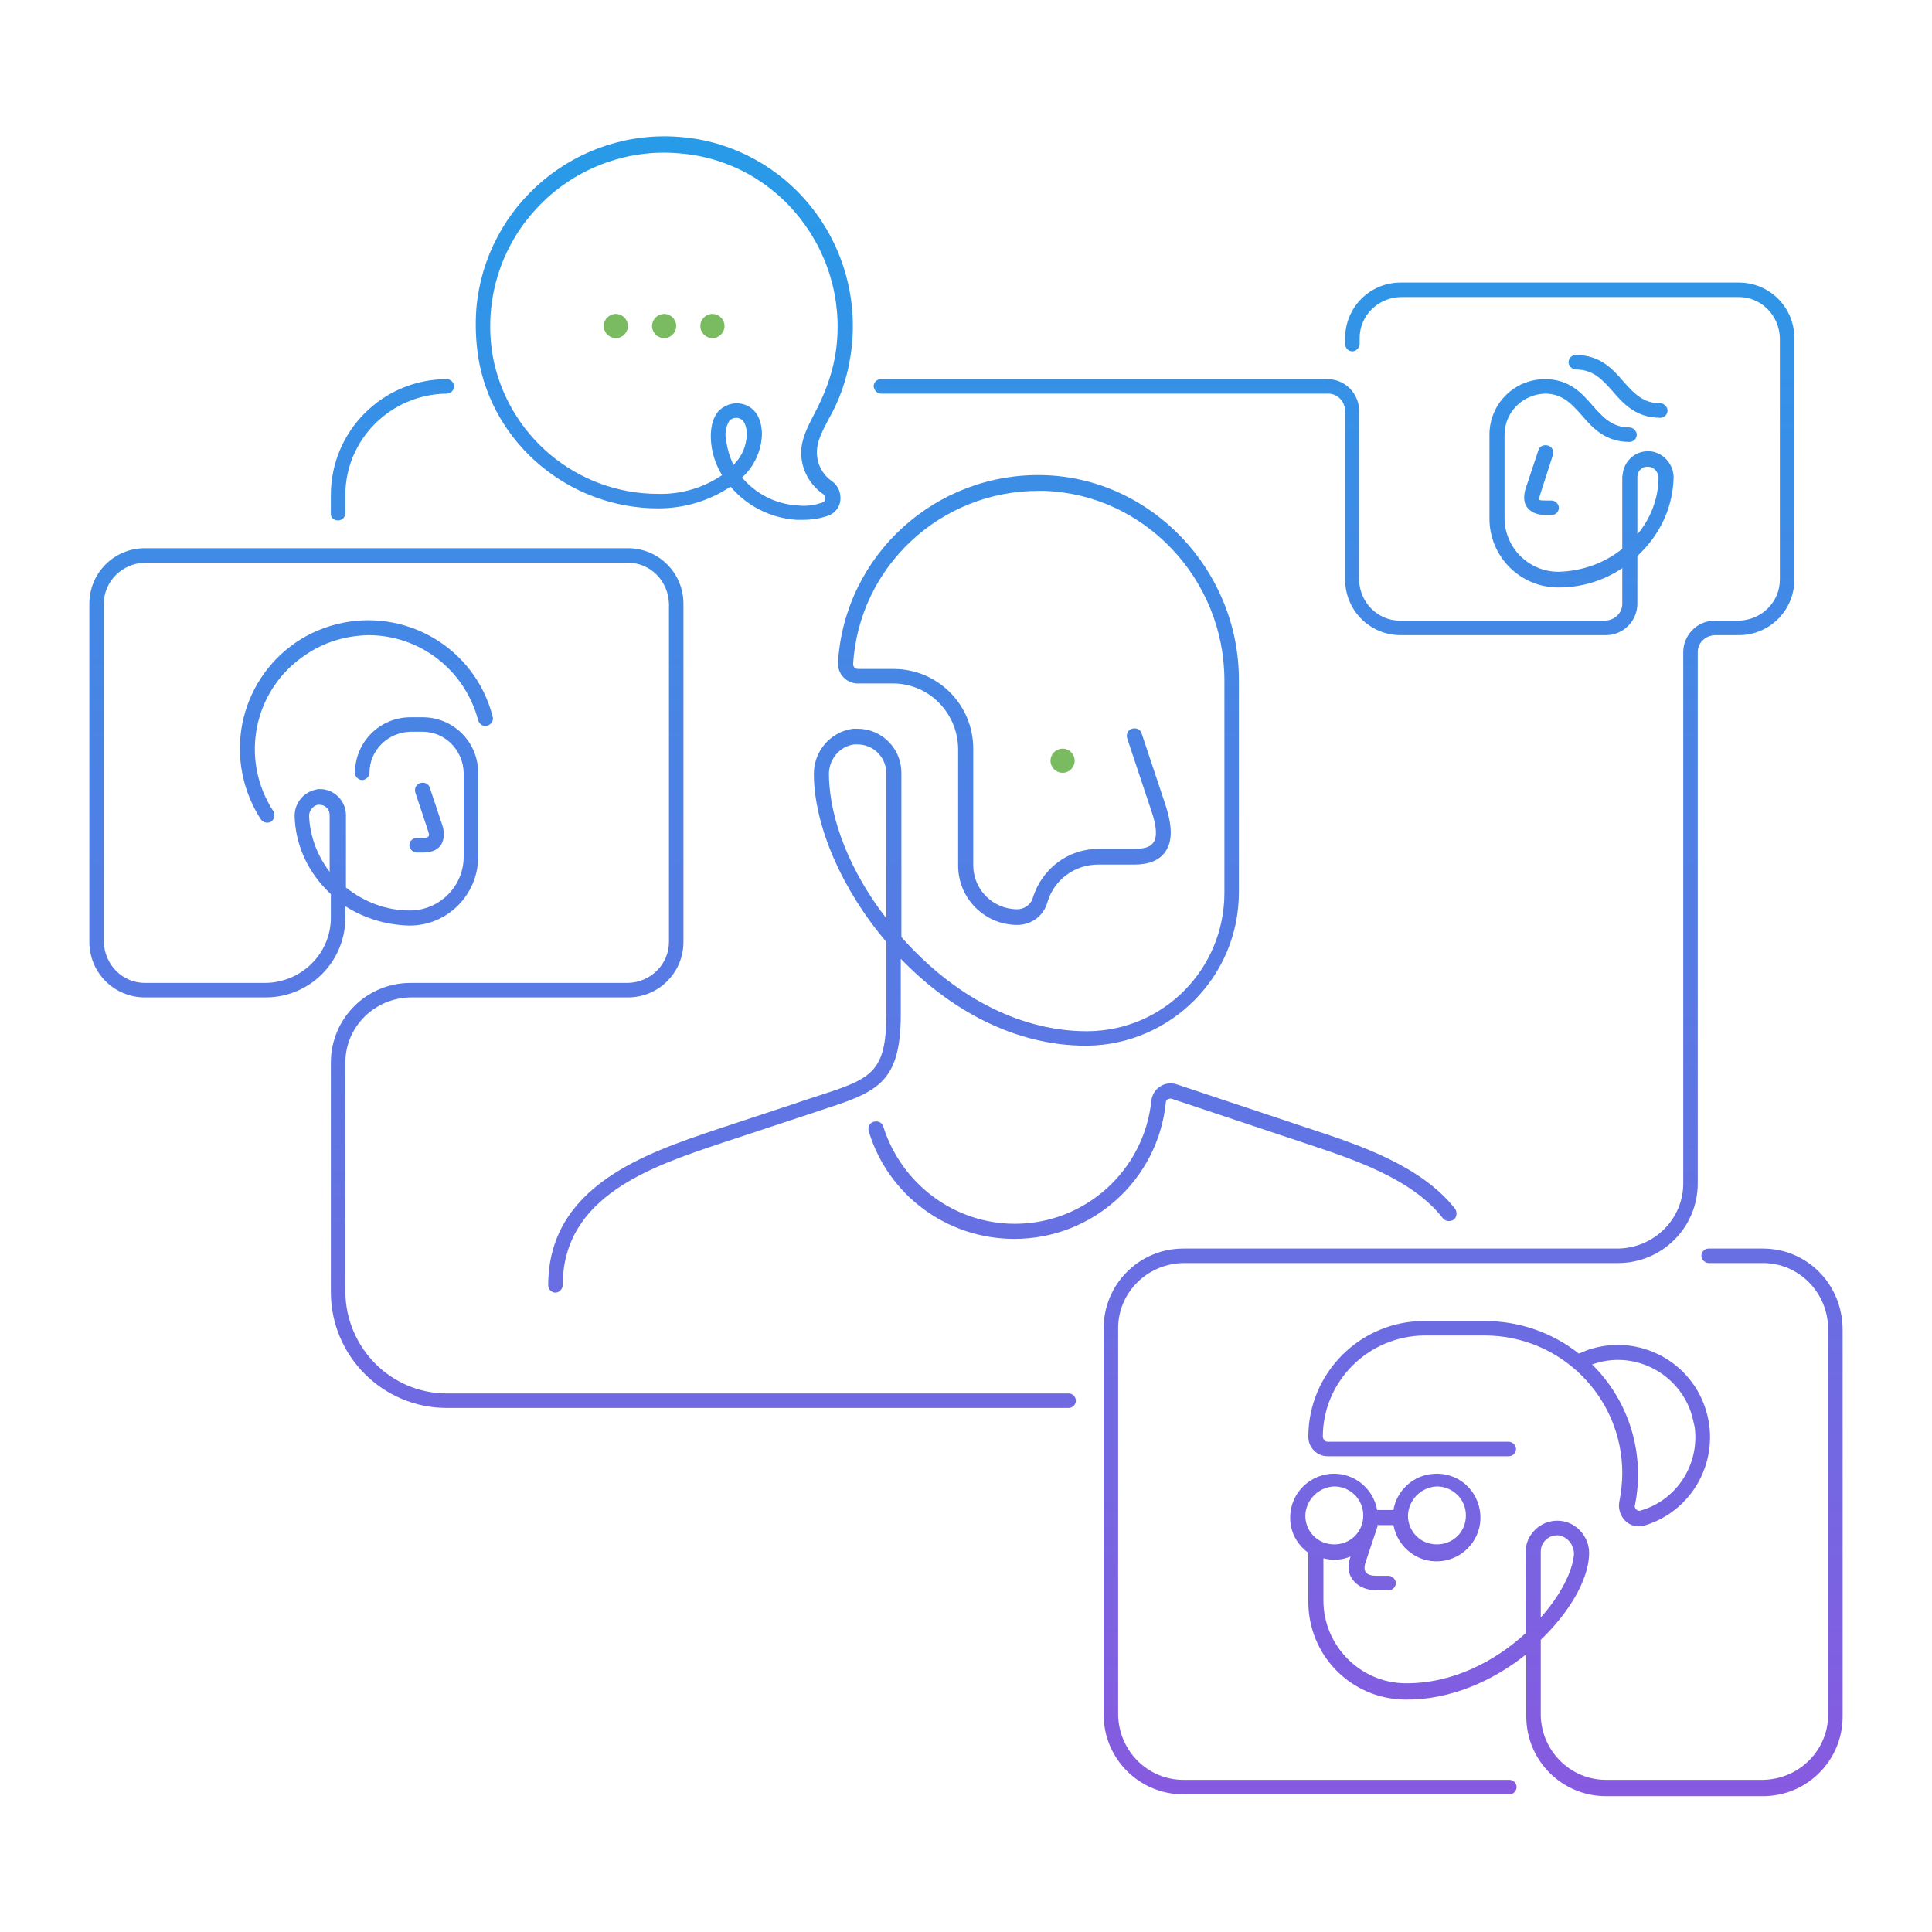 <svg width="192" height="192" viewBox="0 0 192 192" fill="none" xmlns="http://www.w3.org/2000/svg">
<path d="M106.2 138.48H44.4C38.88 138.48 34.38 133.98 34.32 128.4V105.6C34.32 102.06 37.2 99.18 40.8 99.12H62.4C65.46 99.12 67.92 96.66 67.92 93.6V60C67.92 56.94 65.46 54.48 62.4 54.48H14.4C11.34 54.48 8.88 56.94 8.88 60V93.6C8.88 96.66 11.34 99.12 14.4 99.12H26.4C30.78 99.12 34.32 95.58 34.32 91.2V90.06C36.18 91.26 38.4 91.92 40.62 91.98C44.4 92.04 47.46 88.98 47.52 85.26V76.8C47.52 73.74 45.06 71.28 42 71.28H40.8C37.74 71.28 35.28 73.74 35.28 76.8C35.28 77.22 35.64 77.52 36 77.52C36.36 77.52 36.72 77.16 36.72 76.8C36.72 74.58 38.52 72.78 40.8 72.72H42C44.22 72.72 46.02 74.52 46.08 76.8V85.14C46.08 88.08 43.68 90.48 40.74 90.48H40.68C38.4 90.48 36.18 89.64 34.38 88.2V81C34.38 79.62 33.24 78.42 31.8 78.42C31.68 78.42 31.5 78.42 31.38 78.48C30.18 78.72 29.28 79.8 29.28 81.06C29.34 83.82 30.48 86.4 32.4 88.38C32.58 88.56 32.7 88.68 32.88 88.86V91.2C32.88 94.74 30 97.62 26.4 97.68H14.4C12.18 97.68 10.38 95.88 10.32 93.6V60C10.32 57.78 12.12 55.98 14.4 55.92H62.4C64.62 55.92 66.42 57.72 66.48 60V93.6C66.48 95.82 64.68 97.62 62.4 97.68H40.8C36.42 97.68 32.88 101.22 32.88 105.6V128.4C32.88 134.76 38.04 139.92 44.4 139.92H106.2C106.62 139.92 106.92 139.56 106.92 139.2C106.92 138.84 106.62 138.48 106.2 138.48ZM30.72 81.06C30.72 80.58 31.08 80.1 31.56 79.98C31.62 79.98 31.68 79.98 31.74 79.98C31.98 79.98 32.22 80.04 32.4 80.22C32.64 80.4 32.76 80.7 32.76 81V86.64C31.56 85.08 30.78 83.1 30.72 81.06Z" fill="url(#paint0_linear_1781_5261)"/>
<path d="M42 83.28H41.4C40.98 83.28 40.68 83.64 40.68 84C40.68 84.36 41.04 84.72 41.4 84.72H42C42.66 84.72 43.38 84.6 43.8 84C44.22 83.4 44.16 82.56 43.92 81.9L42.72 78.3C42.6 77.88 42.18 77.7 41.76 77.82C41.34 77.94 41.16 78.36 41.28 78.78L42.48 82.38C42.66 82.92 42.66 82.98 42.6 83.1C42.48 83.28 42.12 83.28 42 83.28Z" fill="url(#paint1_linear_1781_5261)"/>
<path d="M100.8 123.12C108.6 123.12 115.08 117.24 115.86 109.56C115.86 109.44 115.92 109.32 116.04 109.26C116.16 109.2 116.28 109.14 116.46 109.2L129.78 113.64C134.46 115.2 140.34 117.12 143.4 121.08C143.64 121.38 144.12 121.44 144.48 121.2C144.78 120.96 144.84 120.48 144.6 120.12C141.24 115.86 135.18 113.82 130.26 112.2L116.94 107.76C116.4 107.58 115.74 107.64 115.26 108C114.78 108.3 114.48 108.84 114.42 109.38C113.7 116.34 107.82 121.62 100.86 121.62C94.86 121.62 89.58 117.66 87.78 111.96C87.66 111.54 87.24 111.36 86.82 111.48C86.4 111.6 86.22 112.02 86.34 112.44C88.26 118.8 94.14 123.12 100.8 123.12Z" fill="url(#paint2_linear_1781_5261)"/>
<path d="M80.94 109.02C80.34 109.2 79.68 109.44 78.96 109.68L71.34 112.2C64.2 114.6 54.48 117.84 54.48 127.74C54.48 128.16 54.84 128.46 55.2 128.46C55.56 128.46 55.92 128.1 55.92 127.74C55.92 118.86 64.74 115.92 71.76 113.58L79.38 111.06C80.1 110.82 80.7 110.64 81.36 110.4C87.12 108.54 89.52 107.76 89.52 100.74V95.28C94.32 100.26 100.74 103.92 107.94 103.92H108.06C116.4 103.8 123.12 97.02 123.12 88.68V67.56C123.12 56.64 114.42 47.52 103.74 47.22C93 46.92 83.94 55.14 83.28 65.82C83.22 66.9 84 67.8 85.08 67.92C85.14 67.92 85.14 67.92 85.2 67.92H88.74C92.28 67.92 95.16 70.8 95.22 74.4V86.04C95.22 89.28 97.86 91.92 101.1 91.92C102.48 91.92 103.74 91.02 104.1 89.64C104.76 87.42 106.8 85.92 109.14 85.92H112.74C114.18 85.92 115.2 85.5 115.8 84.66C116.52 83.64 116.52 82.2 115.86 80.1L113.46 72.9C113.34 72.48 112.92 72.3 112.5 72.42C112.08 72.54 111.9 72.96 112.02 73.38L114.42 80.58C114.96 82.14 115.02 83.22 114.6 83.76C114.3 84.18 113.7 84.36 112.74 84.36H109.14C106.14 84.36 103.56 86.34 102.66 89.16C102.48 89.88 101.82 90.36 101.1 90.36C98.64 90.36 96.72 88.38 96.72 85.98V74.4C96.72 70.02 93.18 66.48 88.8 66.48H85.26C85.02 66.48 84.78 66.3 84.78 66C85.38 56.28 93.48 48.78 103.2 48.78C103.38 48.78 103.56 48.78 103.74 48.78C113.64 49.08 121.68 57.48 121.68 67.62V88.74C121.68 96.24 115.68 102.42 108.12 102.48H108C101.7 102.48 95.34 99.36 90.12 93.72C89.94 93.54 89.76 93.3 89.58 93.12V76.8C89.58 74.4 87.66 72.42 85.2 72.42C85.08 72.42 84.9 72.42 84.78 72.42C82.5 72.72 80.82 74.7 80.88 77.04C80.94 82.08 83.64 88.38 88.08 93.6V100.8C88.08 106.74 86.52 107.22 80.94 109.02ZM82.38 77.04C82.32 75.54 83.4 74.16 84.9 73.98C85.02 73.98 85.08 73.98 85.2 73.98C85.92 73.98 86.58 74.22 87.12 74.7C87.72 75.24 88.08 76.02 88.08 76.8V91.26C84.54 86.7 82.44 81.48 82.38 77.04Z" fill="url(#paint3_linear_1781_5261)"/>
<path d="M33.6 51.72C34.02 51.72 34.32 51.36 34.32 51V49.2C34.32 43.68 38.82 39.18 44.4 39.12C44.82 39.12 45.12 38.76 45.12 38.4C45.12 37.98 44.76 37.68 44.4 37.68C38.04 37.68 32.88 42.84 32.88 49.2V51C32.82 51.42 33.18 51.72 33.6 51.72Z" fill="url(#paint4_linear_1781_5261)"/>
<path d="M87.6 39.12H132C132.9 39.12 133.62 39.84 133.68 40.8V57.6C133.68 60.66 136.14 63.12 139.2 63.12H159.6C161.34 63.12 162.72 61.68 162.72 60V55.26C162.9 55.08 163.02 54.96 163.2 54.78C165.12 52.8 166.26 50.22 166.32 47.46C166.32 46.2 165.42 45.12 164.22 44.88C162.84 44.64 161.52 45.54 161.28 46.98C161.28 47.1 161.22 47.28 161.22 47.4V54.54C159.42 55.98 157.2 56.76 154.92 56.82H154.86C151.92 56.82 149.52 54.42 149.52 51.48V43.2C149.52 40.98 151.32 39.18 153.54 39.12C155.28 39.12 156.18 40.14 157.2 41.28C158.28 42.54 159.54 43.92 161.94 43.92C162.36 43.92 162.66 43.56 162.66 43.2C162.66 42.84 162.3 42.48 161.94 42.48C160.2 42.48 159.3 41.46 158.28 40.32C157.2 39.06 155.94 37.68 153.54 37.68C150.48 37.68 148.02 40.14 148.02 43.2V51.54C148.02 55.32 151.08 58.38 154.86 58.38H154.92C157.14 58.38 159.36 57.72 161.22 56.46V60C161.22 60.9 160.5 61.62 159.54 61.68H139.14C136.92 61.68 135.12 59.88 135.06 57.6V40.8C135.06 39.06 133.62 37.68 131.94 37.68H87.54C87.12 37.68 86.82 38.04 86.82 38.4C86.88 38.82 87.18 39.12 87.6 39.12ZM162.72 47.4C162.72 47.1 162.84 46.8 163.08 46.62C163.26 46.44 163.5 46.38 163.74 46.38C164.34 46.38 164.76 46.86 164.82 47.4V47.46C164.82 49.5 164.04 51.54 162.72 53.1V47.4Z" fill="url(#paint5_linear_1781_5261)"/>
<path d="M154.32 45.24C154.44 44.82 154.26 44.4 153.84 44.28C153.42 44.16 153 44.34 152.88 44.76L151.68 48.36C151.44 49.02 151.32 49.86 151.8 50.46C152.22 51 152.94 51.18 153.6 51.18H154.2C154.62 51.18 154.92 50.82 154.92 50.46C154.92 50.1 154.56 49.74 154.2 49.74H153.6C153.48 49.74 153.06 49.74 153 49.68C152.94 49.62 152.94 49.5 153.12 48.96L154.32 45.24Z" fill="url(#paint6_linear_1781_5261)"/>
<path d="M160.26 38.88C161.34 40.14 162.6 41.52 165 41.52C165.42 41.52 165.72 41.16 165.72 40.8C165.72 40.44 165.36 40.08 165 40.08C163.26 40.08 162.36 39.06 161.34 37.92C160.26 36.66 159 35.28 156.6 35.28C156.18 35.28 155.88 35.64 155.88 36C155.88 36.36 156.24 36.72 156.6 36.72C158.34 36.72 159.24 37.74 160.26 38.88Z" fill="url(#paint7_linear_1781_5261)"/>
<path d="M175.2 124.08H169.8C169.38 124.08 169.08 124.44 169.08 124.8C169.08 125.16 169.44 125.52 169.8 125.52H175.2C178.74 125.52 181.62 128.4 181.68 132V170.4C181.68 173.94 178.8 176.82 175.2 176.88H159.6C156.06 176.88 153.18 174 153.12 170.46V162.96C155.94 160.26 157.8 157.08 157.92 154.56C158.04 152.88 156.78 151.32 155.1 151.14C153.36 150.96 151.8 152.22 151.62 153.96C151.62 154.08 151.62 154.2 151.62 154.26V162.3C148.56 165.12 144.3 167.34 139.62 167.28C135.12 167.22 131.52 163.5 131.52 159.06V154.86C132.42 155.1 133.38 155.04 134.22 154.68C133.92 155.46 133.92 156.36 134.46 157.02C135 157.74 135.9 158.04 136.8 158.04H138C138.42 158.04 138.72 157.68 138.72 157.32C138.72 156.96 138.36 156.6 138 156.6H136.8C136.38 156.6 135.96 156.54 135.72 156.24C135.54 155.94 135.6 155.58 135.72 155.22L136.92 151.62H136.86V151.56H138.48C138.9 153.9 141.12 155.52 143.52 155.1C145.86 154.68 147.48 152.46 147.06 150.06C146.64 147.66 144.42 146.1 142.02 146.52C140.22 146.82 138.78 148.26 138.48 150.06H136.86C136.44 147.72 134.22 146.1 131.82 146.52C129.48 146.94 127.86 149.16 128.28 151.56C128.46 152.7 129.12 153.66 130.02 154.32V159.18C130.02 164.52 134.28 168.84 139.62 168.9C144.12 168.96 148.38 167.04 151.68 164.4V170.58C151.68 174.96 155.22 178.5 159.6 178.5H175.2C179.58 178.5 183.12 174.96 183.12 170.58V132.18C183.12 127.62 179.58 124.08 175.2 124.08ZM142.8 147.72C144.36 147.72 145.68 148.98 145.68 150.6C145.68 152.22 144.42 153.48 142.8 153.48C141.18 153.48 139.92 152.22 139.92 150.6C139.98 149.04 141.24 147.78 142.8 147.72ZM132.6 147.72C134.16 147.72 135.48 148.98 135.48 150.6C135.48 152.22 134.22 153.48 132.6 153.48C130.98 153.48 129.72 152.22 129.72 150.6C129.78 149.04 131.04 147.78 132.6 147.72ZM153.12 154.2C153.12 153.72 153.3 153.3 153.66 153C153.96 152.7 154.38 152.58 154.74 152.58C154.8 152.58 154.86 152.58 154.92 152.58C155.82 152.76 156.42 153.54 156.42 154.44C156.3 156.12 155.1 158.52 153.12 160.74V154.2Z" fill="url(#paint8_linear_1781_5261)"/>
<path d="M150 176.88H117.6C114.06 176.88 111.18 174 111.12 170.4V132C111.12 128.46 114 125.58 117.6 125.52H160.8C165.18 125.52 168.72 121.98 168.72 117.6V64.8C168.72 63.9 169.44 63.18 170.4 63.12H172.8C175.86 63.12 178.32 60.66 178.32 57.6V33.6C178.32 30.54 175.86 28.08 172.8 28.08H139.2C136.14 28.08 133.68 30.54 133.68 33.6V34.2C133.68 34.62 134.04 34.92 134.4 34.92C134.76 34.92 135.12 34.56 135.12 34.2V33.6C135.12 31.38 136.92 29.58 139.2 29.52H172.8C175.02 29.52 176.82 31.32 176.88 33.6V57.6C176.88 59.82 175.08 61.62 172.8 61.68H170.4C168.66 61.68 167.28 63.12 167.28 64.8V117.6C167.28 121.14 164.4 124.02 160.8 124.08H117.6C113.22 124.08 109.68 127.62 109.68 132V170.4C109.68 174.78 113.22 178.32 117.6 178.32H150C150.42 178.32 150.72 177.96 150.72 177.6C150.72 177.24 150.42 176.88 150 176.88Z" fill="url(#paint9_linear_1781_5261)"/>
<path d="M161.52 151.14C161.88 151.5 162.36 151.68 162.84 151.68C163.02 151.68 163.2 151.68 163.38 151.62C168.24 150.18 171 145.08 169.56 140.22C168.12 135.36 163.02 132.6 158.16 134.04C157.74 134.16 157.32 134.34 156.9 134.52C154.26 132.42 150.96 131.28 147.54 131.28H141.54C135.18 131.28 130.02 136.44 130.02 142.8C130.02 143.88 130.92 144.72 131.94 144.72H149.94C150.36 144.72 150.66 144.36 150.66 144C150.66 143.64 150.3 143.28 149.94 143.28H131.94C131.7 143.28 131.52 143.1 131.46 142.8C131.46 137.28 135.96 132.78 141.54 132.72H147.54C155.1 132.72 161.22 138.84 161.22 146.4C161.22 147.36 161.1 148.32 160.92 149.28C160.8 149.94 161.04 150.66 161.52 151.14ZM158.22 135.6C162.18 134.16 166.56 136.26 168 140.22C168.18 140.76 168.3 141.3 168.42 141.84C168.9 145.56 166.62 149.1 163.02 150.12C162.84 150.18 162.72 150.12 162.6 150C162.48 149.88 162.42 149.7 162.48 149.58C163.5 144.54 161.94 139.26 158.22 135.6Z" fill="url(#paint10_linear_1781_5261)"/>
<path d="M36.6 63.12C41.76 63.12 46.2 66.6 47.52 71.58C47.64 72 48.06 72.24 48.42 72.12C48.84 72 49.08 71.58 48.96 71.22C47.22 64.38 40.26 60.3 33.42 62.04C26.58 63.78 22.5 70.74 24.24 77.58C24.6 78.96 25.14 80.22 25.92 81.42C26.16 81.78 26.64 81.84 26.94 81.66C27.24 81.48 27.36 80.94 27.18 80.64C23.76 75.42 25.2 68.46 30.42 65.04C32.28 63.78 34.38 63.18 36.6 63.12Z" fill="url(#paint11_linear_1781_5261)"/>
<path d="M65.4 50.52C67.98 50.52 70.44 49.8 72.6 48.36C74.22 50.28 76.56 51.48 79.14 51.66C79.38 51.66 79.62 51.66 79.8 51.66C80.64 51.66 81.48 51.54 82.32 51.24C82.98 51 83.46 50.4 83.52 49.68C83.58 48.96 83.28 48.24 82.68 47.82C81.72 47.16 81.18 46.08 81.18 44.94C81.18 43.92 81.66 42.96 82.32 41.7C83.4 39.84 84.12 37.8 84.48 35.64C85.38 30.42 84.06 25.02 80.82 20.82C77.64 16.68 72.84 14.04 67.68 13.62C57.36 12.72 48.24 20.34 47.34 30.66C47.22 32.28 47.28 33.84 47.52 35.46C48.9 44.1 56.58 50.52 65.4 50.52ZM72.9 46.2C72.54 45.48 72.3 44.7 72.18 43.86C72 43.14 72.12 42.42 72.48 41.82C72.66 41.64 72.9 41.52 73.14 41.52C74.04 41.52 74.22 42.54 74.22 43.2C74.16 44.34 73.74 45.36 72.9 46.2ZM53.34 20.7C56.94 16.8 62.22 14.76 67.5 15.24C72.3 15.6 76.68 18 79.62 21.84C82.62 25.74 83.82 30.66 82.98 35.46C82.62 37.44 81.9 39.3 80.94 41.1C80.22 42.48 79.62 43.68 79.62 45C79.62 46.62 80.46 48.18 81.78 49.08C81.96 49.2 82.02 49.38 82.02 49.56C82.02 49.74 81.9 49.86 81.78 49.92C80.94 50.22 80.1 50.34 79.2 50.22C77.1 50.1 75.12 49.08 73.74 47.46C74.94 46.38 75.66 44.82 75.72 43.2C75.72 40.86 74.34 40.08 73.2 40.08C72.54 40.08 71.88 40.38 71.4 40.86C70.98 41.34 70.5 42.3 70.68 44.1C70.8 45.18 71.16 46.26 71.76 47.22C69.9 48.48 67.68 49.14 65.4 49.08C57.3 49.08 50.4 43.26 48.96 35.34C48.06 30 49.68 24.6 53.34 20.7Z" fill="url(#paint12_linear_1781_5261)"/>
<path d="M105.6 76.8C106.263 76.8 106.8 76.263 106.8 75.6C106.8 74.938 106.263 74.4 105.6 74.4C104.937 74.4 104.4 74.938 104.4 75.6C104.4 76.263 104.937 76.8 105.6 76.8Z" fill="#7ABB62"/>
<path d="M61.2 33.6C61.863 33.6 62.4 33.063 62.4 32.4C62.4 31.738 61.863 31.2 61.2 31.2C60.537 31.2 60 31.738 60 32.4C60 33.063 60.537 33.6 61.2 33.6Z" fill="#7ABB62"/>
<path d="M66 33.6C66.663 33.6 67.2 33.063 67.2 32.4C67.2 31.738 66.663 31.2 66 31.2C65.337 31.2 64.8 31.738 64.8 32.4C64.8 33.063 65.337 33.6 66 33.6Z" fill="#7ABB62"/>
<path d="M70.8 33.6C71.463 33.6 72 33.063 72 32.4C72 31.738 71.463 31.2 70.8 31.2C70.137 31.2 69.6 31.738 69.6 32.4C69.6 33.063 70.137 33.6 70.8 33.6Z" fill="#7ABB62"/>
<defs>
<linearGradient id="paint0_linear_1781_5261" x1="96" y1="13.548" x2="96" y2="178.5" gradientUnits="userSpaceOnUse">
<stop stop-color="#279BE8"/>
<stop offset="1" stop-color="#875AE0"/>
</linearGradient>
<linearGradient id="paint1_linear_1781_5261" x1="96" y1="13.548" x2="96" y2="178.5" gradientUnits="userSpaceOnUse">
<stop stop-color="#279BE8"/>
<stop offset="1" stop-color="#875AE0"/>
</linearGradient>
<linearGradient id="paint2_linear_1781_5261" x1="96" y1="13.548" x2="96" y2="178.5" gradientUnits="userSpaceOnUse">
<stop stop-color="#279BE8"/>
<stop offset="1" stop-color="#875AE0"/>
</linearGradient>
<linearGradient id="paint3_linear_1781_5261" x1="96" y1="13.548" x2="96" y2="178.5" gradientUnits="userSpaceOnUse">
<stop stop-color="#279BE8"/>
<stop offset="1" stop-color="#875AE0"/>
</linearGradient>
<linearGradient id="paint4_linear_1781_5261" x1="96" y1="13.548" x2="96" y2="178.5" gradientUnits="userSpaceOnUse">
<stop stop-color="#279BE8"/>
<stop offset="1" stop-color="#875AE0"/>
</linearGradient>
<linearGradient id="paint5_linear_1781_5261" x1="96" y1="13.548" x2="96" y2="178.5" gradientUnits="userSpaceOnUse">
<stop stop-color="#279BE8"/>
<stop offset="1" stop-color="#875AE0"/>
</linearGradient>
<linearGradient id="paint6_linear_1781_5261" x1="96" y1="13.548" x2="96" y2="178.5" gradientUnits="userSpaceOnUse">
<stop stop-color="#279BE8"/>
<stop offset="1" stop-color="#875AE0"/>
</linearGradient>
<linearGradient id="paint7_linear_1781_5261" x1="96" y1="13.548" x2="96" y2="178.5" gradientUnits="userSpaceOnUse">
<stop stop-color="#279BE8"/>
<stop offset="1" stop-color="#875AE0"/>
</linearGradient>
<linearGradient id="paint8_linear_1781_5261" x1="96" y1="13.548" x2="96" y2="178.5" gradientUnits="userSpaceOnUse">
<stop stop-color="#279BE8"/>
<stop offset="1" stop-color="#875AE0"/>
</linearGradient>
<linearGradient id="paint9_linear_1781_5261" x1="96" y1="13.548" x2="96" y2="178.5" gradientUnits="userSpaceOnUse">
<stop stop-color="#279BE8"/>
<stop offset="1" stop-color="#875AE0"/>
</linearGradient>
<linearGradient id="paint10_linear_1781_5261" x1="96" y1="13.548" x2="96" y2="178.5" gradientUnits="userSpaceOnUse">
<stop stop-color="#279BE8"/>
<stop offset="1" stop-color="#875AE0"/>
</linearGradient>
<linearGradient id="paint11_linear_1781_5261" x1="96" y1="13.548" x2="96" y2="178.5" gradientUnits="userSpaceOnUse">
<stop stop-color="#279BE8"/>
<stop offset="1" stop-color="#875AE0"/>
</linearGradient>
<linearGradient id="paint12_linear_1781_5261" x1="96" y1="13.548" x2="96" y2="178.5" gradientUnits="userSpaceOnUse">
<stop stop-color="#279BE8"/>
<stop offset="1" stop-color="#875AE0"/>
</linearGradient>
</defs>
</svg>
